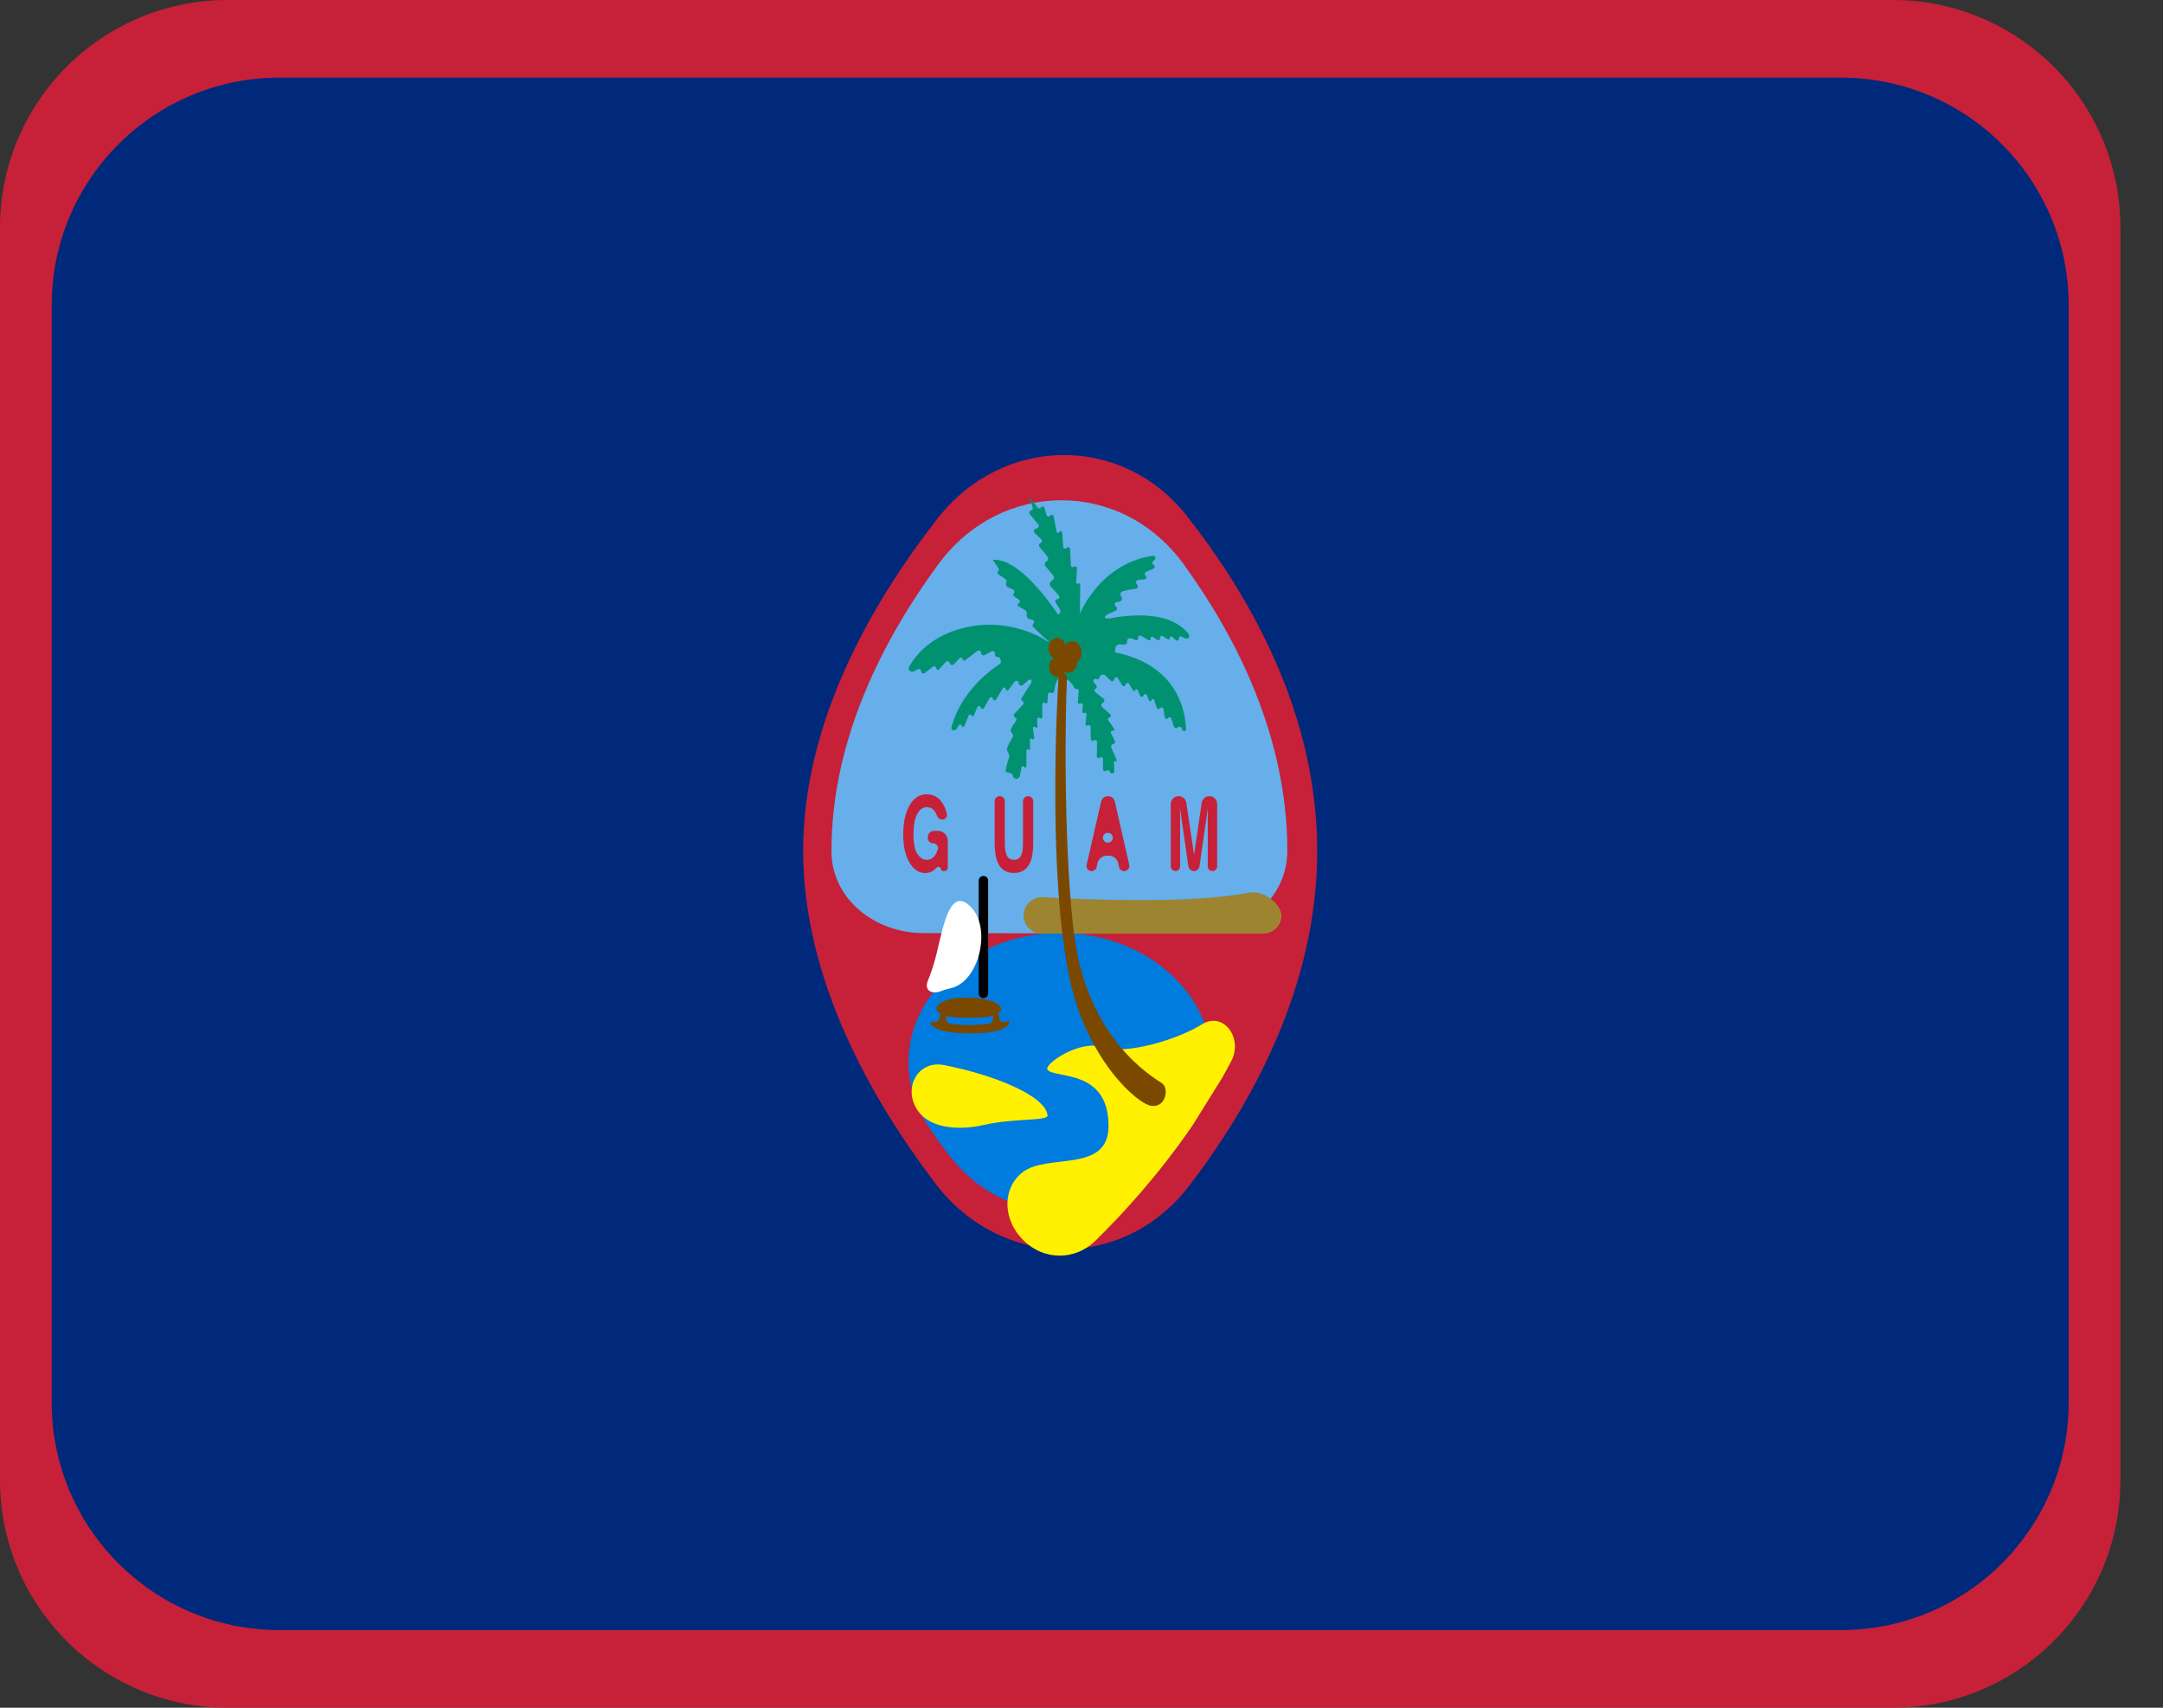 <svg width="38" height="30" viewBox="0 0 38 30" fill="none" xmlns="http://www.w3.org/2000/svg">
<rect x="0" y="0" width="38" height="30" fill="#333333" stroke="none"/>
<path fill-rule="evenodd" clip-rule="evenodd" d="M0 4C0 1.791 1.791 0 4 0H33.252C35.461 0 37.252 1.791 37.252 4V26C37.252 28.209 35.461 30 33.252 30H4C1.791 30 0 28.209 0 26V4Z" fill="#C62139"/>
<path fill-rule="evenodd" clip-rule="evenodd" d="M0.908 5.364C0.908 3.154 2.699 1.364 4.908 1.364H32.343C34.552 1.364 36.343 3.154 36.343 5.364V24.636C36.343 26.845 34.552 28.636 32.343 28.636H4.908C2.699 28.636 0.908 26.845 0.908 24.636V5.364Z" fill="#00297B"/>
<path fill-rule="evenodd" clip-rule="evenodd" d="M20.853 9.066C19.707 7.61 17.61 7.648 16.471 9.109C15.307 10.601 14.11 12.686 14.11 14.947C14.11 17.186 15.284 19.278 16.436 20.794C17.584 22.304 19.735 22.341 20.888 20.836C22.014 19.367 23.141 17.306 23.141 14.947C23.141 12.563 21.99 10.512 20.853 9.066Z" fill="#C62139"/>
<path fill-rule="evenodd" clip-rule="evenodd" d="M20.994 16.399C21.848 16.401 22.616 15.801 22.616 14.947V14.947C22.616 12.957 21.733 11.209 20.799 9.918C19.709 8.408 17.582 8.416 16.481 9.917C15.523 11.225 14.607 12.986 14.607 14.947V14.947C14.607 15.796 15.371 16.39 16.22 16.392L20.994 16.399Z" fill="#66AFEB"/>
<path fill-rule="evenodd" clip-rule="evenodd" d="M16.664 20.282C17.669 21.61 19.557 21.623 20.567 20.298C20.674 20.158 20.781 20.011 20.887 19.859C22.016 18.238 20.6 16.39 18.624 16.39V16.39C16.639 16.39 15.23 18.249 16.368 19.875C16.466 20.015 16.565 20.151 16.664 20.282Z" fill="#007BDE"/>
<path fill-rule="evenodd" clip-rule="evenodd" d="M22.512 16.131C22.542 15.886 22.193 15.634 21.951 15.681C20.89 15.886 19.002 15.8 18.325 15.761C18.178 15.752 18.044 15.843 17.998 15.983V15.983C17.931 16.189 18.085 16.402 18.302 16.402H22.183C22.345 16.402 22.485 16.289 22.512 16.131V16.131V16.131Z" fill="#9C8431"/>
<path fill-rule="evenodd" clip-rule="evenodd" d="M18.404 19.592C18.363 19.244 17.449 18.878 16.582 18.71C16.129 18.622 15.862 19.106 16.112 19.493V19.493C16.338 19.843 16.879 19.856 17.285 19.762C17.827 19.638 18.416 19.699 18.404 19.592ZM21.632 18.639C21.842 18.239 21.494 17.756 21.112 17.997V17.997C20.703 18.255 19.787 18.537 19.378 18.396C18.968 18.255 18.326 18.701 18.404 18.794C18.534 18.951 19.475 18.771 19.475 19.78C19.475 20.624 18.384 20.249 17.955 20.601V20.601C17.591 20.899 17.633 21.441 17.966 21.774C17.972 21.78 17.978 21.786 17.984 21.792C18.335 22.143 18.884 22.148 19.239 21.801C19.7 21.351 20.347 20.652 20.952 19.768L21.469 18.938C21.525 18.84 21.579 18.74 21.632 18.639Z" fill="#FFF100"/>
<path fill-rule="evenodd" clip-rule="evenodd" d="M18.393 11.261C18.393 11.261 17.771 10.822 16.924 11.032C16.362 11.172 16.092 11.501 15.974 11.707C15.938 11.77 16.001 11.825 16.065 11.79L16.122 11.758C16.148 11.744 16.18 11.762 16.182 11.792V11.792C16.183 11.824 16.221 11.841 16.246 11.822L16.392 11.711C16.413 11.695 16.443 11.71 16.445 11.736V11.736C16.446 11.765 16.482 11.777 16.501 11.756L16.613 11.63C16.636 11.605 16.678 11.616 16.686 11.649V11.649C16.694 11.682 16.735 11.694 16.759 11.669L16.858 11.562C16.875 11.544 16.906 11.554 16.91 11.579V11.579C16.913 11.601 16.939 11.613 16.957 11.598L17.169 11.436C17.197 11.415 17.237 11.435 17.237 11.47V11.47C17.237 11.502 17.272 11.523 17.3 11.507L17.416 11.444C17.448 11.426 17.486 11.453 17.48 11.489L17.479 11.499C17.475 11.524 17.498 11.545 17.523 11.54V11.54C17.567 11.53 17.607 11.634 17.569 11.659C17.265 11.864 16.868 12.225 16.716 12.769C16.699 12.827 16.769 12.856 16.803 12.806L16.851 12.738C16.864 12.719 16.892 12.726 16.895 12.748V12.748C16.899 12.773 16.933 12.777 16.942 12.754L17.021 12.564C17.03 12.544 17.059 12.546 17.065 12.567V12.567C17.071 12.589 17.101 12.59 17.11 12.569L17.169 12.423C17.18 12.394 17.222 12.398 17.228 12.428V12.428C17.234 12.457 17.271 12.463 17.286 12.438L17.385 12.263C17.4 12.237 17.439 12.245 17.442 12.275V12.275C17.444 12.305 17.483 12.314 17.498 12.289L17.618 12.091C17.632 12.068 17.668 12.078 17.668 12.105V12.105C17.668 12.131 17.7 12.142 17.716 12.121L17.825 11.977C17.849 11.946 17.899 11.964 17.898 12.003V12.003C17.896 12.04 17.942 12.06 17.969 12.035C17.995 12.01 18.027 11.982 18.058 11.956C18.111 11.913 18.145 11.953 18.108 12.011L17.947 12.263C17.935 12.282 17.943 12.307 17.963 12.315V12.315C17.986 12.325 17.993 12.354 17.976 12.372L17.812 12.549C17.809 12.553 17.805 12.555 17.806 12.56V12.56C17.809 12.601 17.878 12.623 17.854 12.657C17.808 12.72 17.759 12.794 17.756 12.827V12.827C17.752 12.863 17.814 12.91 17.795 12.941C17.752 13.014 17.702 13.105 17.69 13.153V13.153C17.68 13.192 17.743 13.252 17.731 13.29C17.704 13.377 17.672 13.486 17.668 13.531C17.666 13.547 17.67 13.556 17.677 13.56C17.722 13.582 17.786 13.576 17.793 13.626V13.626C17.802 13.696 17.903 13.699 17.917 13.63L17.948 13.478C17.952 13.457 17.98 13.452 17.99 13.471V13.471C18.002 13.492 18.033 13.484 18.033 13.46V13.182C18.033 13.165 18.054 13.157 18.066 13.169V13.169C18.077 13.182 18.098 13.173 18.098 13.156L18.093 12.995C18.093 12.975 18.119 12.965 18.132 12.981V12.981C18.145 12.997 18.172 12.986 18.17 12.964L18.147 12.79C18.144 12.768 18.174 12.756 18.187 12.774V12.774C18.2 12.792 18.228 12.782 18.227 12.761L18.22 12.632C18.219 12.607 18.25 12.595 18.266 12.614V12.614C18.281 12.633 18.311 12.622 18.311 12.598V12.367C18.311 12.343 18.34 12.331 18.357 12.349V12.349C18.372 12.366 18.401 12.356 18.402 12.333L18.41 12.2C18.411 12.173 18.441 12.158 18.464 12.171V12.171C18.487 12.185 18.518 12.169 18.521 12.143C18.532 12.053 18.563 11.897 18.647 11.903C18.732 11.909 18.831 11.989 18.858 12.059C18.866 12.08 18.903 12.114 18.923 12.107V12.107C18.938 12.102 18.953 12.114 18.951 12.129L18.936 12.336C18.935 12.359 18.961 12.373 18.98 12.36V12.36C18.998 12.346 19.025 12.36 19.023 12.383L19.015 12.5C19.014 12.52 19.035 12.533 19.052 12.523V12.523C19.069 12.514 19.09 12.528 19.088 12.547L19.07 12.719C19.068 12.743 19.095 12.759 19.115 12.744V12.744C19.133 12.731 19.159 12.744 19.16 12.767L19.164 12.984C19.165 13.012 19.198 13.026 19.219 13.008V13.008C19.241 12.989 19.274 13.004 19.274 13.033L19.269 13.286C19.269 13.314 19.303 13.329 19.323 13.309V13.309C19.344 13.29 19.377 13.304 19.377 13.332V13.511C19.377 13.543 19.414 13.56 19.438 13.539V13.539C19.458 13.522 19.489 13.531 19.497 13.556L19.499 13.56C19.514 13.604 19.579 13.592 19.577 13.545L19.569 13.383C19.569 13.369 19.585 13.362 19.595 13.372V13.372C19.606 13.383 19.625 13.37 19.619 13.355L19.523 13.131C19.512 13.106 19.528 13.077 19.555 13.073V13.073C19.583 13.068 19.598 13.037 19.585 13.012L19.517 12.879C19.507 12.86 19.523 12.837 19.544 12.839V12.839C19.568 12.841 19.583 12.815 19.57 12.795L19.471 12.655C19.458 12.636 19.468 12.609 19.491 12.604V12.604C19.517 12.598 19.525 12.565 19.505 12.547L19.364 12.424C19.339 12.402 19.345 12.362 19.375 12.348V12.348C19.406 12.333 19.411 12.291 19.384 12.27L19.241 12.159C19.22 12.142 19.223 12.109 19.248 12.098V12.098C19.269 12.088 19.275 12.061 19.261 12.042L19.216 11.986C19.191 11.955 19.226 11.912 19.261 11.929V11.929C19.281 11.938 19.304 11.93 19.312 11.91L19.321 11.887C19.337 11.848 19.388 11.838 19.419 11.867L19.514 11.959C19.537 11.981 19.574 11.965 19.574 11.934V11.934C19.574 11.898 19.622 11.885 19.64 11.915L19.714 12.039C19.73 12.066 19.771 12.057 19.775 12.026V12.026C19.779 11.995 19.82 11.986 19.836 12.013L19.906 12.13C19.916 12.147 19.941 12.143 19.945 12.124V12.124C19.951 12.104 19.978 12.102 19.986 12.121L20.028 12.221C20.04 12.249 20.081 12.247 20.089 12.217V12.217C20.097 12.187 20.139 12.185 20.15 12.214L20.185 12.305C20.194 12.327 20.227 12.324 20.231 12.3V12.3C20.235 12.275 20.269 12.272 20.277 12.296L20.321 12.431C20.33 12.457 20.364 12.463 20.38 12.442V12.442C20.398 12.418 20.436 12.428 20.441 12.457L20.462 12.599C20.466 12.628 20.503 12.638 20.521 12.614V12.614C20.537 12.593 20.571 12.599 20.579 12.625L20.62 12.76C20.629 12.79 20.668 12.801 20.691 12.779V12.779C20.715 12.756 20.754 12.767 20.763 12.798L20.766 12.809C20.781 12.861 20.84 12.855 20.837 12.801C20.815 12.364 20.587 11.448 19.07 11.403C19.027 11.401 18.983 11.396 18.941 11.387L18.39 11.261" fill="#009270"/>
<path fill-rule="evenodd" clip-rule="evenodd" d="M17.443 9.836L17.542 9.984C17.552 10 17.55 10.02 17.536 10.032V10.032C17.519 10.049 17.521 10.077 17.541 10.091L17.659 10.169C17.682 10.185 17.69 10.215 17.679 10.24V10.24C17.666 10.269 17.678 10.303 17.707 10.316L17.801 10.358C17.826 10.369 17.831 10.401 17.812 10.419V10.419C17.795 10.436 17.797 10.464 17.817 10.478L17.906 10.54C17.927 10.554 17.923 10.586 17.899 10.595V10.595C17.875 10.604 17.872 10.638 17.895 10.652L18.005 10.715C18.031 10.731 18.044 10.762 18.037 10.791V10.791C18.027 10.827 18.048 10.863 18.084 10.874L18.135 10.889C18.166 10.897 18.175 10.935 18.153 10.957V10.957C18.136 10.974 18.136 11 18.153 11.017L18.334 11.19L18.515 11.342C18.552 11.373 18.604 11.38 18.648 11.362V11.362C18.704 11.339 18.736 11.28 18.726 11.22L18.69 11.009C18.682 10.96 18.665 10.913 18.637 10.871C18.482 10.631 17.906 9.797 17.443 9.835" fill="#009270"/>
<path fill-rule="evenodd" clip-rule="evenodd" d="M18.078 8.727L18.143 8.912C18.152 8.935 18.138 8.96 18.114 8.966V8.966C18.084 8.973 18.072 9.01 18.092 9.033L18.239 9.211C18.263 9.24 18.244 9.283 18.206 9.285V9.285C18.167 9.287 18.148 9.335 18.177 9.363L18.293 9.472C18.315 9.493 18.308 9.531 18.279 9.542V9.542C18.252 9.552 18.243 9.586 18.262 9.608L18.4 9.774C18.423 9.802 18.416 9.843 18.385 9.862V9.862C18.354 9.88 18.347 9.921 18.37 9.949L18.5 10.106C18.527 10.138 18.516 10.186 18.478 10.203V10.203C18.439 10.221 18.429 10.271 18.458 10.303L18.602 10.462C18.623 10.486 18.608 10.524 18.575 10.526V10.526C18.546 10.528 18.529 10.561 18.545 10.586L18.619 10.7C18.641 10.734 18.626 10.781 18.588 10.796V10.796C18.553 10.809 18.537 10.848 18.551 10.883C18.583 10.962 18.638 11.102 18.666 11.22C18.684 11.295 18.746 11.36 18.822 11.365V11.365C18.902 11.37 18.97 11.306 18.97 11.226L18.977 10.268C18.977 10.249 18.956 10.239 18.942 10.251V10.251C18.927 10.263 18.905 10.252 18.907 10.233L18.921 9.985C18.923 9.957 18.89 9.939 18.867 9.956V9.956C18.845 9.972 18.814 9.957 18.813 9.93L18.799 9.643C18.797 9.612 18.758 9.6 18.739 9.624V9.624C18.72 9.649 18.681 9.637 18.679 9.606L18.662 9.356C18.66 9.329 18.624 9.321 18.611 9.345V9.345C18.599 9.368 18.566 9.362 18.561 9.337L18.511 9.073C18.505 9.042 18.465 9.034 18.448 9.06V9.06C18.432 9.084 18.395 9.079 18.387 9.051L18.349 8.922C18.34 8.894 18.302 8.889 18.287 8.914V8.914C18.274 8.934 18.246 8.935 18.231 8.917L18.079 8.726" fill="#009270"/>
<path fill-rule="evenodd" clip-rule="evenodd" d="M18.816 11.296C18.892 10.719 19.366 9.894 20.25 9.764C20.299 9.757 20.319 9.818 20.276 9.844L20.263 9.853C20.237 9.869 20.238 9.906 20.265 9.921V9.921C20.294 9.936 20.292 9.978 20.262 9.991L20.132 10.048C20.106 10.059 20.102 10.095 20.125 10.111V10.111C20.153 10.132 20.14 10.175 20.107 10.178L19.999 10.187C19.959 10.191 19.944 10.24 19.974 10.265V10.265C20.004 10.29 19.991 10.337 19.953 10.343L19.818 10.363L19.726 10.386C19.684 10.396 19.669 10.446 19.697 10.477V10.477C19.726 10.511 19.706 10.565 19.662 10.57L19.62 10.576C19.58 10.581 19.569 10.633 19.603 10.654V10.654C19.632 10.672 19.628 10.716 19.597 10.73C19.561 10.745 19.516 10.766 19.469 10.787C19.376 10.831 19.399 10.881 19.5 10.862C19.883 10.79 20.568 10.731 20.882 11.14C20.919 11.188 20.867 11.24 20.813 11.212L20.758 11.184C20.735 11.171 20.707 11.191 20.711 11.217V11.217C20.715 11.247 20.68 11.266 20.658 11.246L20.588 11.184C20.571 11.17 20.546 11.185 20.551 11.207V11.207C20.555 11.226 20.534 11.242 20.517 11.231L20.428 11.176C20.405 11.162 20.375 11.182 20.38 11.21V11.21C20.386 11.238 20.354 11.258 20.331 11.242L20.252 11.188C20.232 11.174 20.206 11.194 20.214 11.216V11.216C20.221 11.238 20.198 11.257 20.178 11.246L20.042 11.169C20.017 11.154 19.987 11.178 19.996 11.206V11.206C20.004 11.231 19.979 11.255 19.954 11.245L19.87 11.213C19.834 11.199 19.796 11.229 19.802 11.268V11.268C19.806 11.3 19.78 11.328 19.748 11.325L19.675 11.32C19.628 11.316 19.59 11.357 19.596 11.403V11.403C19.601 11.448 19.566 11.488 19.52 11.487L19.101 11.476C18.98 11.473 18.871 11.403 18.817 11.295V11.295" fill="#009270"/>
<path fill-rule="evenodd" clip-rule="evenodd" d="M18.597 11.889C18.599 11.852 18.628 11.825 18.664 11.822V11.822C18.708 11.818 18.746 11.854 18.744 11.898C18.681 13.572 18.746 15.913 18.932 16.789C19.253 18.302 20.19 18.884 20.413 19.029C20.539 19.111 20.491 19.451 20.237 19.428C19.984 19.405 19.101 18.618 18.796 17.211C18.41 15.428 18.565 12.389 18.597 11.889ZM18.672 11.463C18.672 11.353 18.746 11.264 18.837 11.264C18.929 11.264 19.002 11.353 19.002 11.463C19.002 11.574 18.929 11.663 18.837 11.663C18.746 11.663 18.672 11.574 18.672 11.463Z" fill="#7B4800"/>
<path fill-rule="evenodd" clip-rule="evenodd" d="M18.42 11.393C18.42 11.343 18.436 11.296 18.465 11.261C18.494 11.226 18.534 11.206 18.575 11.206C18.616 11.206 18.655 11.226 18.684 11.261C18.713 11.296 18.729 11.343 18.729 11.393C18.729 11.442 18.713 11.49 18.684 11.525C18.655 11.56 18.616 11.58 18.575 11.58C18.534 11.58 18.494 11.56 18.465 11.525C18.436 11.49 18.42 11.442 18.42 11.393Z" fill="#7B4800"/>
<path fill-rule="evenodd" clip-rule="evenodd" d="M18.431 11.718C18.431 11.672 18.446 11.628 18.473 11.595C18.5 11.562 18.537 11.544 18.575 11.544C18.613 11.544 18.65 11.562 18.677 11.595C18.704 11.628 18.72 11.672 18.72 11.718C18.72 11.764 18.704 11.809 18.677 11.842C18.65 11.874 18.613 11.893 18.575 11.893C18.537 11.893 18.5 11.874 18.473 11.842C18.446 11.809 18.431 11.764 18.431 11.718Z" fill="#7B4800"/>
<path fill-rule="evenodd" clip-rule="evenodd" d="M18.617 11.631C18.617 11.581 18.634 11.534 18.663 11.498C18.692 11.463 18.731 11.444 18.772 11.444C18.813 11.444 18.852 11.463 18.881 11.498C18.91 11.534 18.926 11.581 18.926 11.631C18.926 11.68 18.91 11.728 18.881 11.763C18.852 11.798 18.813 11.817 18.772 11.817C18.731 11.817 18.692 11.798 18.663 11.763C18.634 11.728 18.617 11.68 18.617 11.631Z" fill="#7B4800"/>
<path fill-rule="evenodd" clip-rule="evenodd" d="M17.194 17.451C17.194 17.497 17.231 17.534 17.277 17.534V17.534C17.323 17.534 17.36 17.497 17.36 17.451V15.47C17.36 15.425 17.323 15.388 17.277 15.388V15.388C17.231 15.388 17.194 15.425 17.194 15.47V17.451Z" fill="black"/>
<path fill-rule="evenodd" clip-rule="evenodd" d="M17.73 17.938L17.644 17.953C17.598 17.962 17.555 17.926 17.555 17.878V17.857C17.555 17.826 17.53 17.802 17.5 17.802V17.802C17.47 17.802 17.445 17.826 17.445 17.857V17.896C17.445 17.945 17.407 17.986 17.357 17.989L17.054 18.009C16.934 18.009 16.813 18 16.705 17.989C16.659 17.984 16.624 17.945 16.624 17.898V17.867C16.624 17.834 16.597 17.806 16.563 17.806V17.806C16.53 17.806 16.503 17.834 16.503 17.867V17.878C16.503 17.923 16.463 17.956 16.419 17.949L16.411 17.948C16.367 17.94 16.333 17.973 16.362 18.006C16.42 18.07 16.584 18.154 17.044 18.154C17.789 18.154 17.73 17.938 17.73 17.938" fill="#7B4800"/>
<path fill-rule="evenodd" clip-rule="evenodd" d="M17.023 17.527V17.527C17.629 17.527 17.825 17.845 17.22 17.875C17.158 17.878 17.093 17.879 17.023 17.879C16.963 17.879 16.907 17.878 16.854 17.877C16.22 17.854 16.388 17.5 17.023 17.527V17.527Z" fill="#7B4800"/>
<path fill-rule="evenodd" clip-rule="evenodd" d="M16.457 16.741C16.581 16.218 16.704 15.552 17.069 15.947V15.947C17.418 16.324 17.201 17.251 16.699 17.361C16.638 17.374 16.579 17.391 16.524 17.414C16.493 17.426 16.46 17.434 16.427 17.434V17.434C16.305 17.434 16.252 17.347 16.299 17.234C16.348 17.115 16.408 16.947 16.457 16.741Z" fill="white"/>
<path fill-rule="evenodd" clip-rule="evenodd" d="M16.636 14.302C16.646 14.353 16.605 14.397 16.553 14.397V14.397C16.508 14.397 16.472 14.364 16.458 14.323C16.44 14.271 16.414 14.233 16.378 14.209C16.349 14.189 16.316 14.18 16.281 14.18C16.213 14.18 16.157 14.219 16.114 14.3C16.07 14.38 16.048 14.5 16.048 14.66C16.048 14.822 16.072 14.937 16.119 15.005C16.166 15.071 16.22 15.105 16.28 15.105C16.34 15.105 16.388 15.078 16.426 15.025C16.448 14.994 16.465 14.958 16.477 14.916C16.492 14.864 16.448 14.815 16.393 14.815V14.815C16.342 14.815 16.3 14.774 16.3 14.723V14.706C16.3 14.645 16.349 14.596 16.41 14.596H16.476C16.573 14.596 16.651 14.675 16.651 14.772V15.241C16.651 15.274 16.624 15.302 16.59 15.302H16.571C16.551 15.302 16.533 15.286 16.531 15.266V15.266C16.527 15.227 16.472 15.215 16.448 15.246C16.44 15.255 16.433 15.263 16.426 15.27C16.379 15.315 16.322 15.337 16.254 15.337C16.143 15.337 16.051 15.276 15.98 15.155C15.905 15.035 15.868 14.868 15.868 14.658C15.868 14.445 15.906 14.274 15.981 14.145C16.056 14.017 16.155 13.953 16.279 13.953C16.386 13.953 16.472 13.995 16.537 14.08C16.585 14.143 16.618 14.217 16.636 14.302ZM17.474 14.796V14.076C17.474 14.026 17.514 13.986 17.563 13.986V13.986C17.613 13.986 17.653 14.026 17.653 14.076V14.796C17.653 14.886 17.66 14.951 17.674 14.993C17.695 15.067 17.741 15.104 17.813 15.104C17.885 15.104 17.931 15.067 17.952 14.993C17.966 14.951 17.972 14.886 17.972 14.796V14.076C17.972 14.027 18.012 13.986 18.062 13.986V13.986C18.112 13.986 18.152 14.027 18.152 14.076V14.796C18.152 14.935 18.138 15.044 18.11 15.122C18.058 15.264 17.959 15.336 17.813 15.336C17.667 15.336 17.568 15.265 17.516 15.122C17.488 15.044 17.474 14.935 17.474 14.796ZM19.465 13.986C19.408 13.986 19.357 14.026 19.345 14.082L19.09 15.193C19.077 15.249 19.12 15.303 19.178 15.303V15.303C19.22 15.303 19.257 15.273 19.266 15.232L19.279 15.167C19.296 15.088 19.366 15.032 19.447 15.032H19.481C19.561 15.032 19.63 15.088 19.646 15.167L19.659 15.229C19.667 15.272 19.705 15.303 19.749 15.303V15.303C19.808 15.303 19.852 15.248 19.838 15.19L19.586 14.082C19.573 14.026 19.523 13.986 19.465 13.986V13.986ZM19.378 14.699C19.397 14.607 19.529 14.607 19.548 14.7V14.7C19.559 14.754 19.518 14.804 19.463 14.804V14.804C19.408 14.804 19.367 14.753 19.378 14.699V14.699ZM20.977 15.021L21.112 14.102C21.122 14.036 21.179 13.986 21.247 13.986V13.986C21.322 13.986 21.383 14.047 21.383 14.122V15.22C21.383 15.265 21.346 15.302 21.301 15.302V15.302C21.255 15.302 21.218 15.265 21.218 15.22V14.412L21.219 14.304L21.22 14.198L21.073 15.217C21.066 15.266 21.024 15.302 20.975 15.302V15.302C20.926 15.302 20.884 15.265 20.877 15.217L20.731 14.198L20.732 14.304L20.732 14.412V15.22C20.732 15.265 20.695 15.302 20.65 15.302V15.302C20.605 15.302 20.568 15.265 20.568 15.22V14.124C20.568 14.048 20.63 13.986 20.706 13.986V13.986C20.774 13.986 20.832 14.036 20.842 14.104L20.978 15.021" fill="#C62139"/>
</svg>
